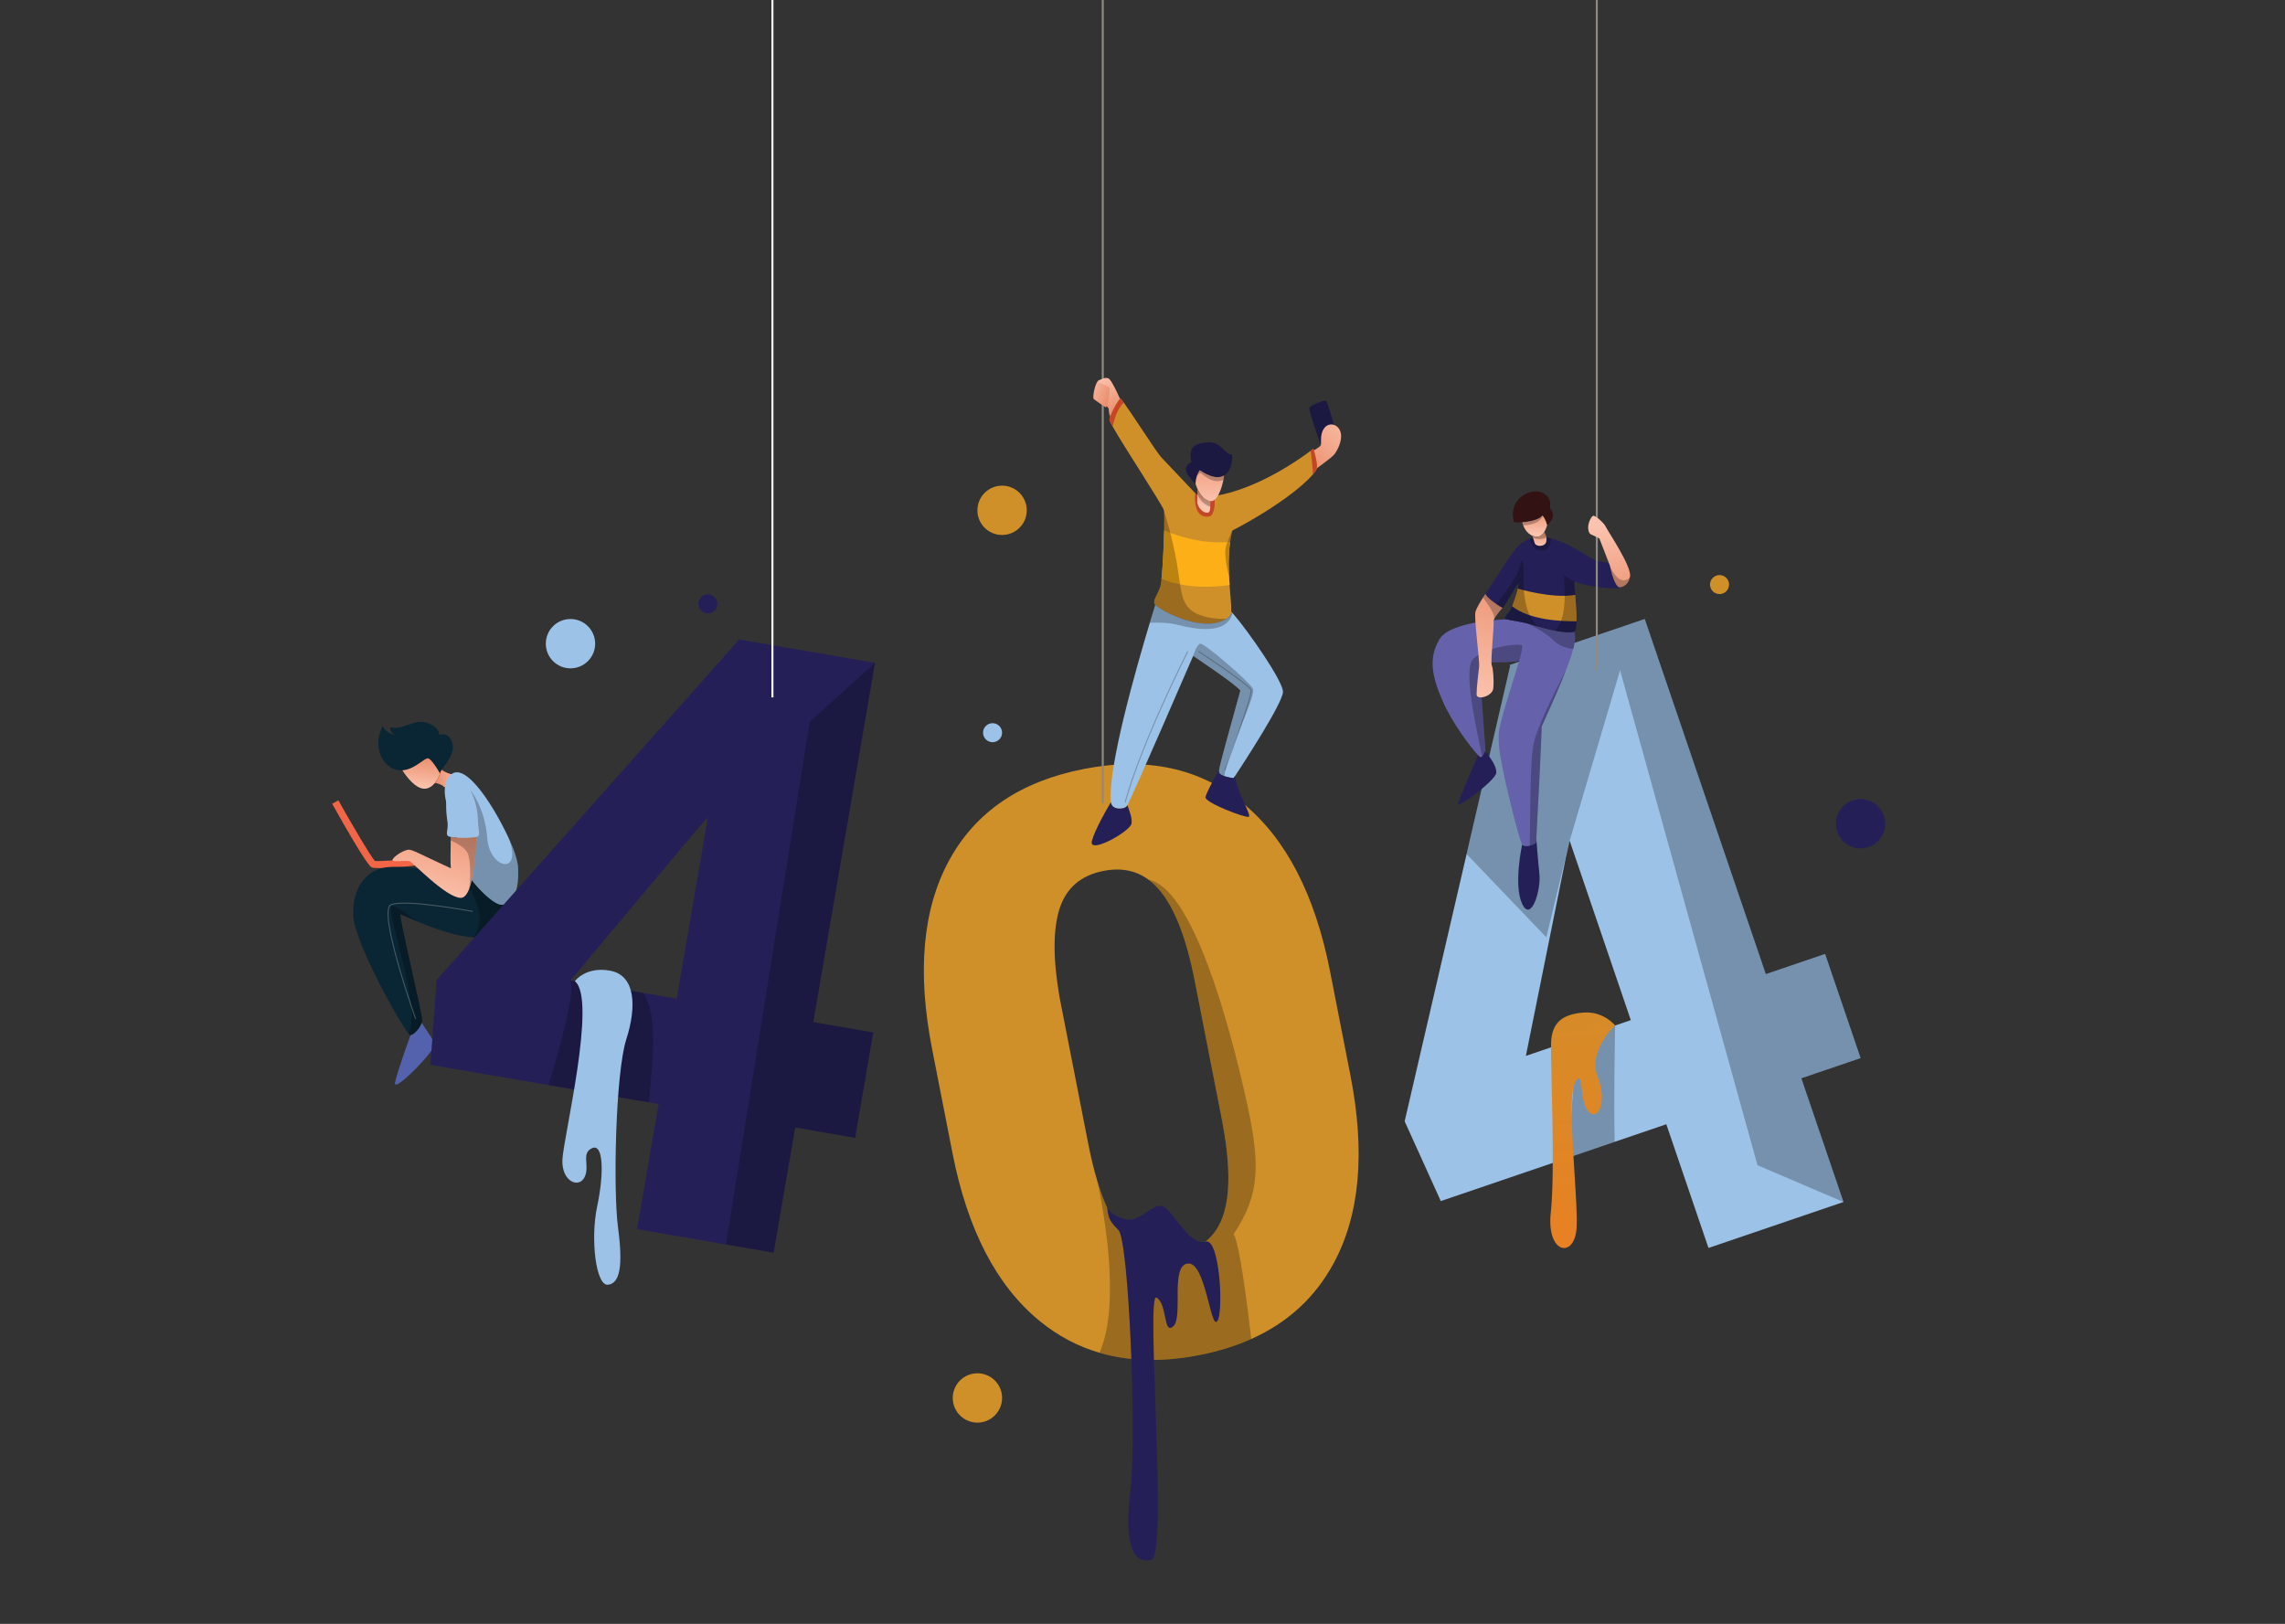 <svg width="1051" height="747" viewBox="0 0 1051 747" fill="none" xmlns="http://www.w3.org/2000/svg">
<rect x="0" y="0" width="1051" height="747" fill="#333333" stroke="none"/>
<g clip-path="url(#clip0_6521_5034)">
<path d="M855.788 486.712L839.46 438.827L812.194 448.113L756.502 284.75L694.414 305.898L694.6 306.453L674.574 392.871L646.081 515.811L662.703 552.499L721.33 532.527L742.672 525.253L766.431 517.156L785.828 574.069L847.918 552.921L828.519 496.009L855.788 486.712ZM742.892 471.726L728.808 476.525L701.835 485.716L720.245 394.336L721.976 386.754L750.102 469.268L742.892 471.726Z" fill="#9DC2E7"/>
<path opacity="0.25" d="M828.519 496.007L847.918 552.92L808.371 536.008L745.164 308.337L721.977 386.755L711.24 431.172L674.576 392.868L694.602 306.452L694.416 305.896L756.502 284.75L812.192 448.115L839.458 438.827L855.789 486.712L828.519 496.007Z" fill="#010101"/>
<path opacity="0.25" d="M742.672 525.252L721.33 532.525L724.466 488.556V480.541L728.808 476.525L731.601 473.946L742.89 471.727C742.892 471.727 742.193 504.023 742.672 525.252Z" fill="#010101"/>
<path d="M742.896 471.724C742.896 471.724 737.561 465.028 728.249 465.802C718.936 466.576 713.74 470.068 713.428 479.765C713.115 489.463 715.429 538.335 713.303 557.73C711.178 577.125 724.404 579.064 725.162 564.713C725.922 550.361 720.302 505.366 724.468 497.997C728.637 490.628 726.1 506.142 730.472 511.186C734.846 516.228 739.5 507.307 734.846 495.283C730.188 483.257 742.896 471.724 742.896 471.724Z" fill="url(#paint0_linear_6521_5034)"/>
<path d="M174.316 399.318C172.722 399.318 171.541 399.231 171.031 399.018C170.436 398.767 168.621 398.011 152.777 369.738L155.626 368.144C161.543 378.701 170.516 394.068 172.416 396.033C174.141 396.312 183.616 395.652 192.012 394.809L192.341 398.057C187.054 398.586 178.942 399.318 174.316 399.318Z" fill="#F26647"/>
<path d="M231.75 413.028V413.974C231.75 413.974 230.885 431.921 217.446 431.147C217.412 431.147 217.38 431.138 217.346 431.138C209.035 430.6 198.748 426.723 191.851 423.843C187.516 422.031 184.511 420.61 184.177 420.667C183.304 420.806 194.356 466.773 194.209 469.392C194.193 469.743 194.111 470.118 193.989 470.503C193.206 472.992 190.471 475.978 188.83 476.225C188.658 476.25 188.308 475.93 187.811 475.309C182.813 469.099 163.032 433.025 162.493 421.246C161.914 408.302 168.459 400.507 177.335 399.021C183.882 397.927 203.028 400.564 212.619 402.025C216.025 402.547 218.22 402.914 218.22 402.914L231.75 413.028Z" fill="#0A2533"/>
<path opacity="0.25" d="M194.211 469.392C194.195 469.744 194.113 470.118 193.99 470.504C193.207 472.993 190.473 475.979 188.832 476.225C188.659 476.25 188.31 475.931 187.812 475.309C194.85 465.377 176.454 417.019 180.455 416.881C182.43 416.815 186.798 420.17 191.852 423.844C187.518 422.031 184.513 420.611 184.179 420.668C183.304 420.806 194.358 466.772 194.211 469.392Z" fill="#010101"/>
<path opacity="0.25" d="M231.75 413.028V413.975C231.75 413.975 230.885 431.921 217.446 431.147C220.09 429.034 220.58 425.312 220.383 420.806C220.156 415.59 215.329 406.662 212.619 402.027C216.025 402.549 218.22 402.916 218.22 402.916L231.75 413.028Z" fill="#010101"/>
<path d="M203.15 354.099C202.703 354.802 202.408 355.39 202.408 355.837C202.408 355.837 202.392 355.81 202.36 355.755C202.204 355.478 201.641 354.507 200.916 353.38C199.691 351.488 198 349.135 196.979 348.849C195.338 348.4 190.972 353.916 185.069 354.358C184.676 354.394 184.286 354.399 183.884 354.385C177.386 354.09 170.494 344.876 176.03 334.02C177.965 337.995 181.941 338.093 181.941 338.093C181.941 338.093 179.516 337.605 179.427 334.599C186.504 335.856 190.188 330.527 196.303 332.469C202.408 334.402 202.026 338.091 202.026 338.091C202.026 338.091 206.679 336.247 208.131 342.066C209.298 346.721 204.947 351.308 203.15 354.099Z" fill="#0A2533"/>
<path d="M202.361 355.757C201.945 357.225 201.151 358.826 200.082 360.122C198.786 361.708 197.07 362.865 195.135 362.817C191.004 362.72 186.897 357.177 185.069 354.36C190.972 353.919 195.339 348.404 196.98 348.851C198.001 349.137 199.69 351.487 200.917 353.382C201.64 354.509 202.204 355.48 202.361 355.757Z" fill="url(#paint1_linear_6521_5034)"/>
<path d="M208.327 356.318C208.327 356.318 205.225 363.403 204.058 361.852C203.429 361.012 201.616 360.458 200.082 360.121C201.153 358.825 201.945 357.224 202.36 355.755C202.394 355.811 202.408 355.837 202.408 355.837C202.408 355.388 202.703 354.8 203.151 354.099C205.404 355.798 208.327 356.318 208.327 356.318Z" fill="url(#paint2_linear_6521_5034)"/>
<path d="M230.15 416.154C225.202 415.428 211.821 400.883 211.821 394.624C211.821 393.741 211.724 392.761 211.56 391.694C210.532 385.181 206.769 375.632 205.201 368.882C203.381 361.03 206 358.092 206 358.092C212.091 347.621 225.875 368.376 233.737 385.018L233.746 385.026C236.39 390.633 238.139 395.84 238.301 399.326C238.864 411.109 235.097 416.881 230.15 416.154Z" fill="#9DC2E7"/>
<path opacity="0.25" d="M230.15 416.155C225.202 415.429 211.821 400.884 211.821 394.624C211.821 393.742 211.724 392.762 211.56 391.695L211.528 388.904L216.376 363.503C216.376 363.503 223.071 371.462 224.14 385.712C225.202 399.962 240.897 403.064 233.744 385.027C236.388 390.633 238.137 395.84 238.299 399.327C238.864 411.109 235.097 416.881 230.15 416.155Z" fill="#010101"/>
<path d="M219.772 384.739C219.643 384.851 219.414 384.941 219.112 385.025C216.817 385.659 210.131 385.563 207.347 385.016C206.931 384.934 206.596 384.837 206.384 384.739C204.548 383.866 206.384 381.728 205.805 377.949C205.225 374.162 203.77 363.111 209.396 359.714C215.281 356.164 219.575 369.605 219.772 376.299C219.969 382.994 221.038 383.67 219.772 384.739Z" fill="#9DC2E7"/>
<path d="M219.111 385.025C219.111 385.025 218.843 401.372 215.723 409.085C215.723 409.094 215.723 409.094 215.723 409.101C214.752 411.501 213.503 413.06 211.894 413.028C205.127 412.881 189.926 396.811 188.539 396.223C187.159 395.643 180.244 396.664 180.464 395.643C180.684 394.624 183.378 392.369 186.284 391.284C189.199 390.193 188.684 390.844 207.38 399.431C207.126 397.782 207.233 390.649 207.315 386.608C207.324 385.996 207.341 385.458 207.348 385.018C210.133 385.563 216.817 385.66 219.111 385.025Z" fill="url(#paint3_linear_6521_5034)"/>
<path d="M199.787 480.443C200.261 483.356 180.682 503.279 181.702 498.047C182.714 492.808 188.83 476.223 188.83 476.223C190.471 475.976 193.205 472.992 193.989 470.501C195.59 473.276 199.387 478.027 199.787 480.443Z" fill="#5462AD"/>
<path opacity="0.25" d="M217.446 419.258C217.446 419.258 186.019 413.358 179.811 416.211C173.603 419.062 191.169 468.712 191.169 468.712" stroke="white" stroke-width="0.46" stroke-miterlimit="10"/>
<path opacity="0.25" d="M215.723 409.085C216.319 405.803 216.769 396.262 215.119 392.492C214.009 389.944 209.879 387.757 207.312 386.608C207.321 385.996 207.339 385.458 207.346 385.018C210.131 385.564 216.817 385.66 219.111 385.026C219.111 385.025 218.843 401.372 215.723 409.085Z" fill="#010101"/>
<path d="M723.626 298.518C722.99 300.966 721.929 304.117 720.279 308.335C717.928 314.384 714.376 322.627 709.143 334.118C709.013 339.955 707.152 377.18 706.646 385.749C706.58 386.795 706.539 387.414 706.523 387.496C706.45 387.87 705.103 388.589 703.634 388.957C702.245 389.316 700.761 389.364 700.121 388.515C698.807 386.77 689.933 351.566 689.502 343.277C689.062 334.984 688.628 336.877 698.807 303.863C696.334 305.023 680.3 304.59 680.3 304.59C680.3 304.59 683.239 345.022 683.255 345.315C683.255 345.356 683.23 345.453 683.173 345.592C682.986 346.147 682.397 347.381 681.761 348.001C681.475 348.285 681.18 348.448 680.911 348.367C680.756 348.328 680.38 347.983 679.834 347.404C676.757 344.138 668.315 333.154 663.742 322.911C658.361 310.839 657.045 302.399 662.142 293.968C667.237 285.53 693.034 284.884 693.034 284.884C694.668 285.34 698.422 285.789 702.137 286.672C703.231 286.925 704.325 287.227 705.355 287.57C711.005 289.446 721.772 291.829 724.091 290.492C724.606 292.292 724.72 294.398 723.626 298.518Z" fill="#6561AB"/>
<path d="M745.009 270.41C743.988 270.988 732.135 270.548 724.124 267.494C724.165 268.906 724.344 271.127 724.548 273.649C724.868 277.624 725.235 282.35 725.145 285.794C725.095 288.251 724.811 290.062 724.124 290.479C724.115 290.488 724.108 290.495 724.09 290.495C722.859 291.205 719.249 290.863 715.282 290.112C712.718 289.622 710.008 288.961 707.697 288.299C706.856 288.054 706.065 287.811 705.355 287.573C700.816 286.055 695.151 285.475 693.034 284.887C692.503 284.74 692.202 284.601 692.184 284.438C692.12 283.637 694.151 281.826 695.107 279.932C695.22 279.696 695.375 279.345 695.547 278.895C696.323 276.912 697.54 273.158 698.127 270.766C698.477 269.355 698.609 268.425 698.3 268.586C697.353 269.092 691.75 279.565 691.097 279.565C690.87 279.565 689.742 278.92 688.403 278.013C686.15 276.486 683.317 274.242 683.251 273.174C683.235 273.026 683.276 272.904 683.383 272.806C684.697 271.565 694.73 254.695 698.371 251.096C700.077 249.397 702.095 248.378 703.736 247.775C705.572 247.089 706.96 246.933 706.96 246.933C709.123 246.858 711.302 247.146 713.426 247.684C720.643 249.488 727.265 254.043 731.037 256.294C735.91 259.2 739.257 258.401 740.49 259.128C741.735 259.864 746.02 269.822 745.009 270.41Z" fill="#242057"/>
<path d="M725.145 285.795C718.434 285.876 703.517 285.28 695.549 278.898C696.325 276.915 697.541 273.16 698.129 270.769C698.129 270.769 713.877 275.542 724.548 273.65C724.868 277.625 725.235 282.351 725.145 285.795Z" fill="#CF902A"/>
<path opacity="0.25" d="M713.429 247.687C713.17 250.478 712.181 253.482 709.142 253.246C704.857 252.912 703.934 249.41 703.738 247.778C705.574 247.093 706.963 246.936 706.963 246.936C709.126 246.862 711.305 247.148 713.429 247.687Z" fill="#010101"/>
<path d="M711.617 241.606C711.617 241.606 710.89 238.627 709.429 237.093C708.246 239.019 703.682 240.006 700.162 240.26C698.497 240.383 697.06 240.342 696.334 240.154C693.86 230.547 701.574 226.335 705.87 226.042C710.155 225.747 714.018 228.939 712.851 233.812C716.703 237.608 711.617 241.606 711.617 241.606Z" fill="#321212"/>
<path d="M711.616 241.606C711.396 242.243 711.053 243.361 710.466 244.405H710.457C709.494 246.143 707.878 247.686 705.078 246.552C704.98 246.511 704.882 246.47 704.792 246.422C702.434 245.351 701.208 243.271 700.589 241.63C700.393 241.116 700.255 240.643 700.164 240.26C703.682 240.006 708.248 239.019 709.43 237.093C709.496 237.167 709.562 237.24 709.626 237.313C710.956 238.896 711.616 241.606 711.616 241.606Z" fill="url(#paint4_linear_6521_5034)"/>
<path d="M711.249 249.025C710.817 251.718 706.376 251.572 705.893 249.825C705.639 248.92 705.353 248.046 705.133 247.409C704.937 246.814 704.79 246.429 704.79 246.429V246.422C704.881 246.47 704.978 246.511 705.076 246.552C707.876 247.686 709.492 246.145 710.455 244.405H710.464C710.162 245.009 710.97 245.769 711.24 247.196C711.339 247.711 711.364 248.316 711.249 249.025Z" fill="url(#paint5_linear_6521_5034)"/>
<path d="M688.186 355.643C687.753 358.99 670.436 372.081 670.731 369.755C671.015 367.428 679.834 347.408 679.834 347.408C680.381 347.987 680.758 348.331 680.91 348.37C681.784 348.624 682.894 346.403 683.171 345.595C685.499 348.517 688.577 352.656 688.186 355.643Z" fill="#242057"/>
<path d="M700.119 415.771C696.045 407.036 700.119 388.516 700.119 388.516C701.426 390.263 706.374 388.223 706.519 387.497C706.537 387.416 706.576 386.794 706.642 385.75C706.642 385.75 707.295 394.623 708.071 402.14C708.847 409.657 704.195 424.495 700.119 415.771Z" fill="#242057"/>
<path opacity="0.25" d="M698.806 303.865C696.332 305.025 680.298 304.591 680.298 304.591C680.298 304.591 683.237 345.024 683.253 345.317C683.253 345.358 683.228 345.455 683.172 345.594C682.985 346.149 682.396 347.383 681.76 348.003C678.805 334.168 672.911 307.641 677.611 303.088C683.63 297.268 699.925 295.718 700.161 296.991C700.399 298.273 698.806 303.865 698.806 303.865Z" fill="#010101"/>
<path d="M687.27 284.757C687.033 285.247 686.911 285.656 686.985 285.926C687.335 287.28 685.474 304.248 686.153 305.995C686.829 307.742 687.222 313.267 686.829 316.761C686.437 320.255 679.165 322.385 679.165 319.381C679.165 316.37 680.038 309.294 680.331 306.576C680.624 303.867 677.907 284.228 678.634 281.51C679.108 279.739 680.928 276.737 682.136 274.867C682.78 273.864 683.254 273.177 683.254 273.177C683.363 274.882 690.505 279.568 691.1 279.568C691.098 279.567 688.225 282.783 687.27 284.757Z" fill="url(#paint6_linear_6521_5034)"/>
<path opacity="0.25" d="M723.626 298.518C720.417 298.282 716.809 296.877 714.294 294.355C711.371 291.433 706.496 288.723 702.137 286.675C703.231 286.929 704.325 287.23 705.355 287.573C711.005 289.45 721.772 291.832 724.091 290.495C724.606 292.292 724.72 294.397 723.626 298.518Z" fill="#010101"/>
<path opacity="0.25" d="M720.279 308.337C717.927 314.385 714.376 322.628 709.142 334.12C709.013 339.957 707.152 377.181 706.646 385.75C706.58 386.796 706.539 387.416 706.523 387.497C706.45 387.872 705.102 388.591 703.634 388.958C703.968 376.405 703.527 349.08 705.651 340.951C708.187 331.222 719.568 309.675 720.279 308.337Z" fill="#010101"/>
<path opacity="0.25" d="M707.697 288.299C706.855 288.054 706.065 287.811 705.354 287.573C700.815 286.055 695.15 285.475 693.034 284.887C692.503 284.74 692.201 284.601 692.183 284.438C692.119 283.637 694.151 281.827 695.106 279.932C696.053 278.038 699.246 268.073 698.299 268.586C697.353 269.092 691.75 279.565 691.096 279.565C690.869 279.565 689.741 278.92 688.402 278.013C688.541 277.777 688.695 277.539 688.868 277.287C692.355 272.146 698.079 265.748 699.048 260.221C699.824 256.149 700.991 258.474 700.794 263.715C700.62 268.418 700.366 282.815 707.697 288.299Z" fill="#010101"/>
<path opacity="0.25" d="M724.123 290.48C724.114 290.489 724.107 290.496 724.089 290.496C722.859 291.206 719.248 290.863 715.281 290.112C722.376 283.004 718.504 263.749 719.616 264.738C720.921 265.897 724.121 267.497 724.121 267.497C724.27 272.736 726.386 289.1 724.123 290.48Z" fill="#010101"/>
<path opacity="0.25" d="M691.098 279.567C691.098 279.567 688.225 282.784 687.269 284.758C687.245 284.325 687.214 283.925 687.172 283.567C686.952 281.486 683.711 276.962 682.134 274.866C682.778 273.863 683.253 273.176 683.253 273.176C683.361 274.882 690.503 279.567 691.098 279.567Z" fill="#010101"/>
<path opacity="0.25" d="M709.624 237.313C707.878 241.174 702.742 241.622 700.587 241.63C700.391 241.116 700.253 240.643 700.162 240.26C703.68 240.006 708.246 239.019 709.428 237.093C709.494 237.167 709.56 237.24 709.624 237.313Z" fill="#010101"/>
<path opacity="0.25" d="M711.24 247.198C710.913 247.452 710.515 247.64 710.016 247.754C707.674 248.284 706.024 247.828 705.135 247.411C704.939 246.816 704.792 246.431 704.792 246.431V246.424C704.883 246.472 704.98 246.513 705.078 246.554C707.878 247.688 709.494 246.147 710.457 244.407H710.466C710.164 245.011 710.972 245.769 711.24 247.198Z" fill="#010101"/>
<path d="M734.457 -53.93V308.337" stroke="#8F8A84" stroke-width="0.919" stroke-miterlimit="10"/>
<path d="M749.734 265.219C749.718 265.316 749.695 265.414 749.678 265.504C748.715 269.888 745.204 270.353 744.542 270.067C743.881 269.781 742.134 267.773 740.607 260.699C740.573 260.559 740.55 260.42 740.516 260.274C740.516 260.274 737.218 251.819 735.668 247.753C731.839 245.484 731.113 246.408 730.573 243.787C730.042 241.167 731.742 237.78 732.713 237.29C733.684 236.809 738.044 240.881 738.632 242.383C739.211 243.883 750.608 260.566 749.734 265.219Z" fill="url(#paint7_linear_6521_5034)"/>
<path opacity="0.25" d="M749.677 265.504C748.715 269.888 745.204 270.353 744.542 270.067C743.881 269.781 742.134 267.773 740.606 260.699C741.578 262.664 743.073 265.212 744.714 266.264C746.516 267.413 748.543 267.047 749.677 265.504Z" fill="#010101"/>
<path d="M621.133 494.637L611.776 446.867C604.854 411.535 591.505 385.761 571.731 369.533C551.948 353.316 527.515 348.052 498.425 353.749C469.335 359.446 448.705 373.467 436.548 395.804C424.384 418.152 421.771 447.052 428.718 482.508L438.107 530.459C445.006 565.668 458.339 591.385 478.12 607.602C486.472 614.45 495.665 619.346 505.699 622.279C519.422 626.303 534.723 626.653 551.597 623.355C560.341 621.648 568.327 619.175 575.535 615.943C592.221 608.467 604.809 596.935 613.301 581.33C625.468 558.984 628.073 530.082 621.133 494.637ZM562.726 558.755C559.526 568.551 552.758 574.459 542.421 576.483C531.718 578.58 523.022 575.576 516.313 567.465C511.74 561.938 507.83 553.736 504.587 542.857C504.587 542.848 504.587 542.839 504.587 542.839C504.58 542.824 504.58 542.806 504.571 542.783C503.069 537.739 501.714 532.115 500.504 525.921L487.37 458.857C484.293 441.243 484.284 427.646 487.337 418.063C490.391 408.483 497.15 402.662 507.608 400.622C515.585 399.055 522.466 400.402 528.246 404.647H528.255C530.223 406.099 532.066 407.878 533.782 410.001C540.533 418.35 545.758 431.965 549.448 450.826L562.159 515.72C565.739 534.613 565.928 548.952 562.726 558.755Z" fill="#CF902A"/>
<path opacity="0.25" d="M567.421 567.717C570.117 571.864 573.699 600.054 575.537 615.944C568.327 619.177 560.341 621.65 551.599 623.356C534.725 626.653 519.424 626.303 505.701 622.28C506.262 621.015 506.777 619.692 507.217 618.337C515.782 592.178 505.079 544.98 504.589 542.857C507.83 553.736 511.74 561.938 516.315 567.464C523.024 575.576 531.72 578.58 542.423 576.483C552.758 574.457 559.528 568.549 562.728 558.755C565.929 548.953 565.739 534.613 562.165 515.718L549.453 450.824C545.763 431.963 540.537 418.349 533.787 409.999C532.072 407.878 530.228 406.099 528.261 404.645C548.908 408.693 565.677 472.6 572.665 503.428C579.644 534.261 580.232 548.52 567.421 567.717Z" fill="#010101"/>
<path d="M509.144 555.396C509.144 555.396 510.483 558.895 517.515 560.834C524.549 562.773 531.144 551.897 535.8 555.396C540.457 558.895 547.908 573.398 554.464 571.189C561.021 568.981 562.96 603.89 559.858 607.769C556.753 611.648 554.521 580.297 546.326 581.234C538.129 582.168 544.337 605.829 539.681 610.097C535.024 614.365 536.965 599.624 531.922 596.908C526.877 594.194 537.354 715.601 529.592 717.539C521.832 719.48 516.788 712.109 519.893 686.122C522.997 660.135 519.115 570.532 514.459 565.878C509.806 561.223 510.097 560.349 509.144 555.396Z" fill="#242057"/>
<path d="M507.219 -53.93V369.608" stroke="#8F8A84" stroke-width="0.919" stroke-miterlimit="10"/>
<path d="M607.944 205.825C607.944 205.825 601.762 188.88 602.27 187.569C602.78 186.261 609.57 183.788 610.069 184.514C610.565 185.242 614.857 198.406 614.129 199.35C613.401 200.297 607.944 205.825 607.944 205.825Z" fill="#1B1841"/>
<path d="M505.075 183.603C505.075 183.603 508.849 185.167 510.527 189.242C512.203 193.314 511.55 178.623 511.55 178.623L509.731 176.951L505.075 183.603Z" fill="url(#paint8_linear_6521_5034)"/>
<path d="M503.111 183.603C503.111 183.603 507.84 187.131 508.641 187.349C509.44 187.568 510.985 178.331 510.287 176.877C509.586 175.421 507.023 173.967 505.359 174.913C503.694 175.86 502.337 183.032 503.111 183.603Z" fill="url(#paint9_linear_6521_5034)"/>
<path d="M515.698 184.66C515.698 184.66 511.932 175.932 510.287 174.405C508.641 172.879 505.587 174.842 505.366 175.641C505.146 176.44 509.021 177.022 510.287 178.332C511.552 179.643 508.131 189.314 511.406 192.734C514.679 196.151 515.698 184.66 515.698 184.66Z" fill="url(#paint10_linear_6521_5034)"/>
<path d="M603.289 207.786C603.289 207.786 606.635 205.968 607.363 205.022C608.089 204.076 606.78 200.513 608.89 197.241C611 193.967 615.51 194.913 616.601 198.84C617.693 202.767 614.857 207.713 613.546 209.24C612.236 210.767 603.289 217.167 603.289 217.167" fill="url(#paint11_linear_6521_5034)"/>
<path d="M605.687 215.374C605.589 215.954 604.992 216.948 603.834 218.305C599.588 223.267 587.889 232.979 566.801 244.08C566.386 245.777 566.059 247.508 565.814 249.237C565.031 254.762 565.045 260.346 565.308 265.364C565.372 266.655 565.454 267.912 565.544 269.119C565.929 274.408 566.452 278.775 566.313 281.305C566.247 282.414 566.052 283.165 565.677 283.499C565.203 283.914 564.704 284.291 564.182 284.626C553.65 291.385 534.48 281.289 531.377 278.251C531.132 278.015 530.985 277.818 530.955 277.679C530.415 275.64 532.505 273.46 533.672 269.966C533.867 269.371 534.064 268.04 534.259 266.22C534.815 260.841 535.296 251.219 535.469 243.979C535.566 239.358 535.542 235.712 535.33 234.748C535.321 234.732 535.321 234.714 535.321 234.714C534.742 232.338 517.082 205.666 511.785 196.215C510.813 194.493 510.259 193.342 510.289 193.016C510.485 190.885 514.558 183.321 515.432 183.418C515.579 183.434 516.119 184.113 516.934 185.238C521.026 190.919 532.031 208.091 534.055 210.279C535.95 212.327 545.591 222.473 549.723 226.823C550.89 228.039 551.616 228.806 551.616 228.806C553.854 228.765 556.097 228.561 558.343 228.211C578.19 225.15 597.694 211.259 602.797 207.397C603.637 206.762 604.088 206.401 604.088 206.401C604.088 206.401 606.127 212.658 605.687 215.374Z" fill="#CF902A"/>
<path d="M556.159 237.581C549.389 238.675 549.37 229.869 549.721 226.825C550.888 228.041 551.614 228.808 551.614 228.808C553.852 228.767 556.095 228.563 558.341 228.213C559.183 231.682 558.508 237.207 556.159 237.581Z" fill="#C54527"/>
<path d="M563.012 218.705C561.698 219.496 559.982 219.766 557.795 219.202C556.113 218.777 554.143 217.856 551.849 216.295C551.849 216.295 550.036 218.476 549.89 222.474C545.089 218.328 543.922 214.181 547.996 212.654C546.323 205.383 549.89 203.856 555.85 203.497C561.819 203.13 563.198 209.242 566.764 209.097C566.981 212.356 566.057 216.901 563.012 218.705Z" fill="#1B1841"/>
<path d="M563.011 218.704C562.946 219.292 562.848 219.968 562.71 220.696C561.909 224.95 559.818 230.883 556.668 230.556C556.505 230.549 556.334 230.515 556.153 230.459C553.321 229.569 551.614 226.819 550.724 224.795C550.137 223.482 549.892 222.477 549.892 222.477C549.94 221.213 550.151 220.126 550.423 219.237C551.002 217.318 551.85 216.299 551.85 216.299C554.145 217.858 556.112 218.781 557.796 219.205C559.982 219.766 561.697 219.496 563.011 218.704Z" fill="url(#paint12_linear_6521_5034)"/>
<path d="M556.669 233.061C556.635 234.604 556.424 235.811 555.396 235.884C553.312 236.031 550.546 233.313 550.693 230.359C550.741 229.356 550.759 228.287 550.759 227.307C550.759 226.318 550.741 225.422 550.725 224.793C551.615 226.817 553.321 229.567 556.154 230.457C556.335 230.513 556.505 230.547 556.669 230.554C556.66 231.414 556.694 232.278 556.669 233.061Z" fill="url(#paint13_linear_6521_5034)"/>
<path d="M605.687 215.374C605.589 215.954 604.993 216.949 603.835 218.305C603.89 214.836 603.132 209.572 602.798 207.399C603.638 206.764 604.089 206.403 604.089 206.403C604.089 206.403 606.127 212.658 605.687 215.374Z" fill="#C54527"/>
<path d="M516.932 185.242C513.832 187.894 512.319 193.674 511.783 196.22C510.811 194.498 510.257 193.348 510.287 193.021C510.483 190.891 514.556 183.326 515.43 183.424C515.579 183.438 516.117 184.114 516.932 185.242Z" fill="#C54527"/>
<path d="M565.543 269.119C558.604 270.122 545.549 271.013 534.258 266.222C534.814 260.843 535.295 251.221 535.467 243.981C541.059 246.347 553.133 250.558 565.814 249.236C564.825 256.184 565.102 263.227 565.543 269.119Z" fill="#FCAF17"/>
<path opacity="0.25" d="M564.18 284.628C552.831 291.909 531.457 279.625 530.953 277.681C530.413 275.642 532.503 273.462 533.67 269.968C533.865 269.373 534.062 268.042 534.257 266.222C534.813 260.843 535.295 251.221 535.467 243.981C535.564 239.36 535.54 235.713 535.328 234.75C535.573 235.5 539.411 247.661 541.377 259.495C543.417 271.713 542.977 277.534 548.945 281.459C552.438 283.753 558.815 284.962 564.18 284.628Z" fill="#010101"/>
<path d="M590.117 318.213C590.117 323.257 571.877 351.203 568.1 356.939C567.667 357.602 567.422 357.969 567.422 357.969C567.422 357.969 565.07 357.699 563.135 357.046C561.789 356.579 560.638 355.943 560.638 355.063C560.638 354.882 560.672 354.605 560.728 354.237C561.373 350.344 565.381 336.257 570.526 317.633C567.816 314.336 548.802 301.726 548.802 301.726C548.802 301.726 548.793 301.742 548.784 301.774C547.96 303.675 521.566 364.692 518.569 370.382C518.462 370.586 518.387 370.716 518.339 370.774C516.984 372.521 511.359 372.709 510.968 369.027C510.968 369.02 510.968 369.02 510.968 369.011C509.352 353.588 522.658 307.062 528.856 286.489C529.966 282.799 530.847 279.943 531.378 278.253C534.48 281.289 553.65 291.385 564.182 284.628C564.705 284.292 565.204 283.918 565.678 283.501C566.052 283.167 566.248 282.416 566.313 281.306C566.509 281.518 566.715 281.747 566.917 281.992C574.262 290.389 590.117 313.356 590.117 318.213Z" fill="#9DC2E7"/>
<path d="M520.428 378.92C519.701 382.552 500.49 393.317 502.239 386.804C503.66 381.522 508.998 372.308 510.966 369.012C510.966 369.021 510.966 369.021 510.966 369.028C511.358 372.71 516.984 372.523 518.337 370.775C518.385 370.718 518.46 370.588 518.566 370.382C519.547 373.191 520.902 376.569 520.428 378.92Z" fill="#242057"/>
<path d="M574.409 375.719C572.948 376.447 554.039 369.173 554.472 366.7C554.913 364.227 560.725 354.238 560.725 354.238C560.668 354.605 560.634 354.882 560.634 355.063C560.634 357.192 567.418 357.969 567.418 357.969C567.418 357.969 567.663 357.602 568.096 356.94C568.94 364.49 575.773 375.035 574.409 375.719Z" fill="#242057"/>
<path opacity="0.25" d="M546.326 299.644C546.326 299.644 525.373 340.779 517.515 369.011" stroke="#010101" stroke-width="0.46" stroke-miterlimit="10"/>
<path opacity="0.25" d="M551.271 299.644C551.271 299.644 574.551 314.916 575.426 317.389C576.298 319.862 563.349 354.239 563.349 354.239" stroke="#010101" stroke-width="0.46" stroke-miterlimit="10"/>
<path opacity="0.25" d="M566.915 281.99C564.352 292.225 549.508 289.443 541.917 287.476C537.5 286.333 532.437 286.292 528.855 286.487C529.965 282.798 530.846 279.942 531.377 278.251C534.479 281.287 553.65 291.383 564.182 284.627C564.704 284.291 565.203 283.916 565.677 283.499C566.052 283.165 566.247 282.415 566.313 281.305C566.507 281.518 566.711 281.747 566.915 281.99Z" fill="#010101"/>
<path opacity="0.25" d="M563.134 357.048C561.788 356.581 560.638 355.945 560.638 355.065C560.638 354.884 560.671 354.607 560.728 354.239C561.373 350.346 565.381 336.259 570.525 317.634C567.816 314.338 548.802 301.728 548.802 301.728C548.802 301.728 550.352 296.496 552.099 296.105C553.845 295.722 574.02 313.074 576.249 316.665C578.215 319.82 564.475 345.579 563.134 357.048Z" fill="#010101"/>
<path opacity="0.25" d="M563.012 218.704C562.946 219.292 562.848 219.968 562.71 220.696C557.624 223.284 552.634 217.456 552.039 217.529C551.696 217.57 550.993 218.452 550.423 219.235C551.002 217.316 551.851 216.297 551.851 216.297C554.145 217.856 556.113 218.779 557.796 219.203C559.982 219.766 561.698 219.496 563.012 218.704Z" fill="#010101"/>
<path opacity="0.25" d="M556.668 233.061C553.312 232.244 551.458 228.882 550.758 227.307C550.758 226.318 550.741 225.422 550.725 224.793C551.614 226.817 553.321 229.567 556.153 230.457C556.334 230.513 556.505 230.547 556.668 230.554C556.659 231.414 556.693 232.278 556.668 233.061Z" fill="#010101"/>
<path opacity="0.25" d="M565.814 249.238C565.03 254.763 565.045 260.346 565.307 265.365C563.984 259.79 562.827 253.799 564.18 250.331C566.513 244.358 566.767 244.081 566.801 244.081C566.384 245.778 566.057 247.507 565.814 249.238Z" fill="#010101"/>
<path d="M402.462 304.893L339.648 294.103L339.55 294.666L200.831 450.799L197.967 489.829L217.863 493.249L252.3 499.166L298.525 507.108L302.918 507.859L299.612 527.112L298.077 536.019L293.023 565.441L333.908 572.468L355.84 576.231L365.733 518.65L393.327 523.382L401.654 474.926L374.06 470.193L402.462 304.893ZM324.047 384.902L311.236 459.403L295.913 456.766L262.397 451.014L280.955 428.871L285.201 423.803L320.584 381.582L325.588 375.919L324.047 384.902Z" fill="#242057"/>
<path opacity="0.25" d="M298.525 507.108L252.3 499.166C257.744 481.186 264.539 456.406 262.399 451.013L295.914 456.765C298.061 460.342 299.759 465.261 300.217 472.013C301.032 483.962 299.251 496.164 298.525 507.108Z" fill="#010101"/>
<path d="M264.399 451.36C264.399 451.36 269.439 444.369 280.788 446.553C292.137 448.736 293.011 462.701 288.064 478.119C283.116 493.538 281.953 547.356 284.279 564.811C286.609 582.265 285.153 590.412 279.625 590.993C274.097 591.575 271.476 570.046 274.677 554.92C277.879 539.793 277.588 525.829 272.349 528.156C267.111 530.485 271.476 536.303 268.856 541.538C266.237 546.774 258.381 543.575 258.672 533.683C258.963 523.791 274.784 459.509 264.399 451.36Z" fill="#9DC2E7"/>
<path opacity="0.25" d="M374.06 470.193L401.654 474.926L393.327 523.382L365.733 518.649L355.838 576.231L333.908 572.466L372.453 332.039L402.462 304.893L374.06 470.193Z" fill="#010101"/>
<path d="M355.284 -53.93V320.81" stroke="white" stroke-width="0.919" stroke-miterlimit="10"/>
<path d="M460.916 246.097C467.184 246.097 472.265 241.017 472.265 234.751C472.265 228.485 467.184 223.405 460.916 223.405C454.648 223.405 449.566 228.485 449.566 234.751C449.566 241.017 454.648 246.097 460.916 246.097Z" fill="#CF902A"/>
<path d="M855.788 390.28C862.056 390.28 867.137 385.2 867.137 378.934C867.137 372.668 862.056 367.588 855.788 367.588C849.52 367.588 844.438 372.668 844.438 378.934C844.438 385.2 849.52 390.28 855.788 390.28Z" fill="#242057"/>
<path d="M262.399 307.442C268.667 307.442 273.748 302.363 273.748 296.096C273.748 289.83 268.667 284.75 262.399 284.75C256.131 284.75 251.05 289.83 251.05 296.096C251.05 302.363 256.131 307.442 262.399 307.442Z" fill="#9DC2E7"/>
<path d="M449.568 654.412C455.836 654.412 460.917 649.332 460.917 643.066C460.917 636.8 455.836 631.72 449.568 631.72C443.3 631.72 438.219 636.8 438.219 643.066C438.219 649.332 443.3 654.412 449.568 654.412Z" fill="#CF902A"/>
<path d="M790.91 273.281C793.327 273.281 795.287 271.321 795.287 268.904C795.287 266.488 793.327 264.528 790.91 264.528C788.492 264.528 786.532 266.488 786.532 268.904C786.532 271.321 788.492 273.281 790.91 273.281Z" fill="#CF902A"/>
<path d="M456.538 341.422C458.955 341.422 460.915 339.462 460.915 337.046C460.915 334.629 458.955 332.669 456.538 332.669C454.12 332.669 452.16 334.629 452.16 337.046C452.16 339.462 454.12 341.422 456.538 341.422Z" fill="#9DC2E7"/>
<path d="M325.588 282.169C328.006 282.169 329.966 280.21 329.966 277.793C329.966 275.376 328.006 273.417 325.588 273.417C323.171 273.417 321.211 275.376 321.211 277.793C321.211 280.21 323.171 282.169 325.588 282.169Z" fill="#242057"/>
</g>
<defs>
<linearGradient id="paint0_linear_6521_5034" x1="722.089" y1="422.927" x2="736.049" y2="646.344" gradientUnits="userSpaceOnUse">
<stop stop-color="#CF902A"/>
<stop offset="1" stop-color="#F47920"/>
</linearGradient>
<linearGradient id="paint1_linear_6521_5034" x1="192.928" y1="362.471" x2="194.527" y2="347.342" gradientUnits="userSpaceOnUse">
<stop stop-color="#FBC4AF"/>
<stop offset="1" stop-color="#EA8B69"/>
</linearGradient>
<linearGradient id="paint2_linear_6521_5034" x1="213.095" y1="357.411" x2="199.127" y2="358.43" gradientUnits="userSpaceOnUse">
<stop stop-color="#FBC4AF"/>
<stop offset="1" stop-color="#EA8B69"/>
</linearGradient>
<linearGradient id="paint3_linear_6521_5034" x1="194.809" y1="414.408" x2="207.606" y2="368.441" gradientUnits="userSpaceOnUse">
<stop stop-color="#FBC4AF"/>
<stop offset="1" stop-color="#EA8B69"/>
</linearGradient>
<linearGradient id="paint4_linear_6521_5034" x1="705.673" y1="245.883" x2="706.255" y2="232.575" gradientUnits="userSpaceOnUse">
<stop stop-color="#FBC4AF"/>
<stop offset="1" stop-color="#EA8B69"/>
</linearGradient>
<linearGradient id="paint5_linear_6521_5034" x1="708.257" y1="251.544" x2="707.821" y2="242.09" gradientUnits="userSpaceOnUse">
<stop stop-color="#FBC4AF"/>
<stop offset="1" stop-color="#EA8B69"/>
</linearGradient>
<linearGradient id="paint6_linear_6521_5034" x1="679.069" y1="322.911" x2="689.539" y2="254.838" gradientUnits="userSpaceOnUse">
<stop stop-color="#FBC4AF"/>
<stop offset="1" stop-color="#EA8B69"/>
</linearGradient>
<linearGradient id="paint7_linear_6521_5034" x1="737.678" y1="240.804" x2="745.821" y2="283.762" gradientUnits="userSpaceOnUse">
<stop stop-color="#FBC4AF"/>
<stop offset="1" stop-color="#EA8B69"/>
</linearGradient>
<linearGradient id="paint8_linear_6521_5034" x1="506.583" y1="177.436" x2="511.675" y2="188.26" gradientUnits="userSpaceOnUse">
<stop stop-color="#FBC4AF"/>
<stop offset="1" stop-color="#EA8B69"/>
</linearGradient>
<linearGradient id="paint9_linear_6521_5034" x1="498.859" y1="177.169" x2="511.515" y2="182.48" gradientUnits="userSpaceOnUse">
<stop stop-color="#FBC4AF"/>
<stop offset="1" stop-color="#EA8B69"/>
</linearGradient>
<linearGradient id="paint10_linear_6521_5034" x1="506.123" y1="173.095" x2="514.268" y2="190.407" gradientUnits="userSpaceOnUse">
<stop stop-color="#FBC4AF"/>
<stop offset="1" stop-color="#EA8B69"/>
</linearGradient>
<linearGradient id="paint11_linear_6521_5034" x1="622.145" y1="190.226" x2="599.02" y2="217.722" gradientUnits="userSpaceOnUse">
<stop stop-color="#FBC4AF"/>
<stop offset="1" stop-color="#EA8B69"/>
</linearGradient>
<linearGradient id="paint12_linear_6521_5034" x1="557.444" y1="232.129" x2="554.972" y2="203.327" gradientUnits="userSpaceOnUse">
<stop stop-color="#FBC4AF"/>
<stop offset="1" stop-color="#EA8B69"/>
</linearGradient>
<linearGradient id="paint13_linear_6521_5034" x1="553.214" y1="232.352" x2="554.377" y2="224.934" gradientUnits="userSpaceOnUse">
<stop stop-color="#FBC4AF"/>
<stop offset="1" stop-color="#EA8B69"/>
</linearGradient>
<clipPath id="clip0_6521_5034">
<rect width="1051" height="747" fill="white"/>
</clipPath>
</defs>
</svg>
